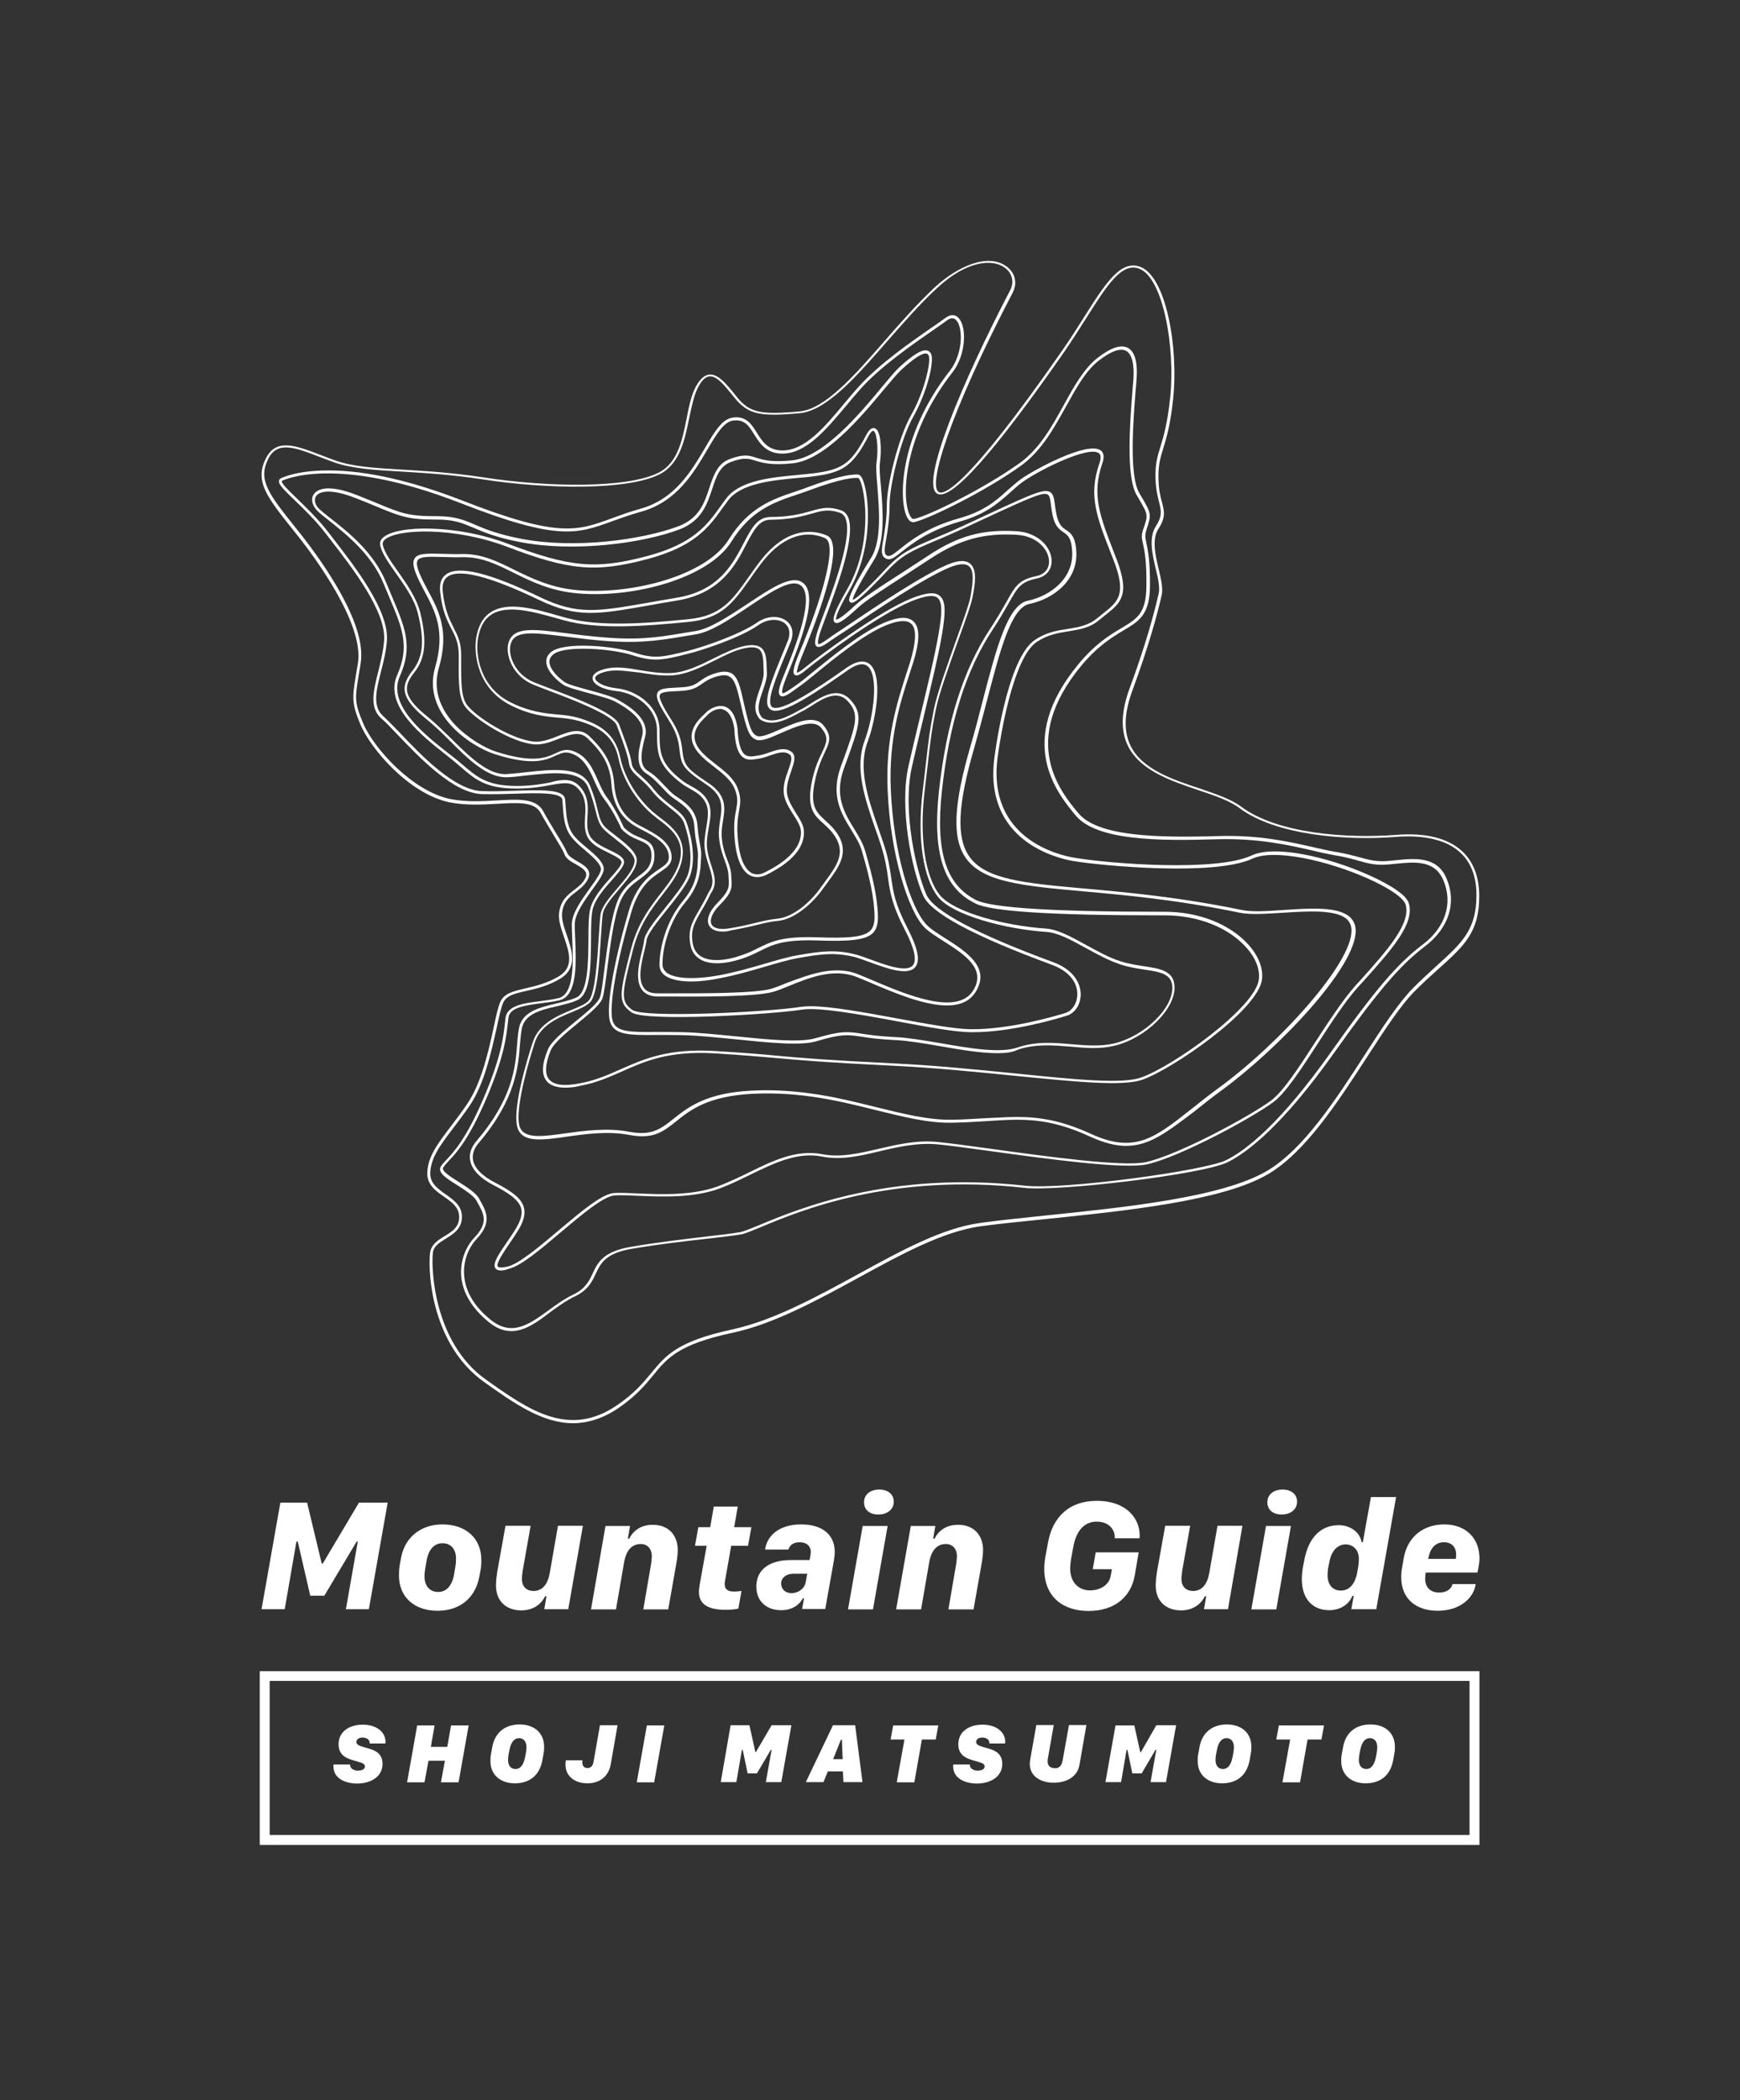 <?xml version="1.0" encoding="utf-8"?>
<!-- Generator: Adobe Illustrator 25.2.0, SVG Export Plug-In . SVG Version: 6.00 Build 0)  -->
<svg version="1.1" id="レイヤー_1" xmlns="http://www.w3.org/2000/svg" xmlns:xlink="http://www.w3.org/1999/xlink" x="0px"
	 y="0px" viewBox="0 0 878.8 1060.2" style="enable-background:new 0 0 878.8 1060.2;" xml:space="preserve">
<rect x="0" y="0" width="878.8" height="1060.2" fill="#333333" stroke="none"/>
<style type="text/css">
	.st0{fill:none;}
	.st1{fill:#FFFFFF;}
</style>
<rect class="st0" width="878.8" height="1063"/>
<g>
	<g>
		<path class="st1" d="M747.2,931.4h-616v-87.7h616V931.4z M136.2,926.4h606v-77.8h-606V926.4z"/>
		<path class="st1" d="M132.1,812.4l9.5-53.8h13.5l7.4,30.8h0.5l18.3-30.8h14.5l-9.5,53.8h-11.6l6-34.1h-0.6l-16.3,27.3h-7.1
			l-6.3-27.3h-0.7l-5.9,34.1H132.1z"/>
		<path class="st1" d="M202.6,786.3c1.9-10.3,10.1-16.7,20.8-16.7c11.9,0,19.7,7,19.7,18c0,2-0.1,3.6-0.4,5.1l-0.7,3.7
			c-2.1,10.4-9.8,16.8-21,16.8c-11.6,0-19.5-6.8-19.5-17.8c0-2,0.1-3.8,0.4-5.4L202.6,786.3z M214.7,792.3c-0.2,1.1-0.3,2.3-0.3,3.6
			c0,4.7,2.6,7.8,6.9,7.8c4.3,0,7.1-3.3,8.1-9.2l0.7-4.3c0.2-1.2,0.2-2.8,0.2-3.5c0-4.6-2.6-7.6-6.8-7.6c-4.1,0-7.1,3-8.1,9.1
			L214.7,792.3z"/>
		<path class="st1" d="M287,812.4h-12.1l1.1-6.5h-0.7c-1.8,3.7-5.7,7.1-12,7.1c-7.6,0-12.8-4.6-12.8-12.6c0-2.8,0.4-5.1,0.7-7.2
			l4.1-22.9H268l-4,22.6c-0.2,1.3-0.4,3-0.4,4.3c0,4,2.6,6,5.8,6c4.6,0,7.3-3.4,8.3-9.3l4.1-23.6h12.6L287,812.4z"/>
		<path class="st1" d="M305.8,770.4h12.4l-1.1,6.4h0.7c1.9-3.8,5.6-7,11.9-7c8.1,0,12.6,5.4,12.6,12.7c0,2.7-0.5,5.7-0.9,7.9
			l-3.9,22.1h-12.6l3.9-22.7c0.2-1.2,0.4-3,0.4-4.1c0-3.9-2.3-6.2-5.6-6.2c-4.6,0-7.4,3.4-8.4,9.3l-4.1,23.7h-12.6L305.8,770.4z"/>
		<path class="st1" d="M360.5,760.6h12.1l-1.8,10.4h8.7l-1.7,9.4h-8.5l-2.9,16.4c-0.3,1.7-0.4,2.3-0.4,2.8c0,2.8,1.6,3.9,4.8,3.9
			c1.5,0,3-0.2,3.7-0.3l-1.6,8.9c-1.1,0.3-3.6,0.6-6.5,0.6c-8.8,0-13.4-2.8-13.4-9.1c0-1,0.2-2.3,0.4-3.7l3.5-19.5h-5.9l1.7-9.4h6
			L360.5,760.6z"/>
		<path class="st1" d="M382,801.1c0-0.2,0-0.4,0-0.7c0.3-8.5,7.3-12.8,17.3-12.8h9.6l0.5-2.9c0-0.3,0.1-0.8,0.1-1.3
			c0-2.6-1.9-4.8-5.6-4.8c-3.2,0-5.1,1.5-5.7,3.7h-11.8c0.9-6.5,6.5-12.7,18.2-12.7c10.4,0,17,4.9,17,14c0,1.1-0.2,2.6-0.4,4
			l-4.4,24.7h-11.7l1-5.4h-0.6c-1.5,2.9-5,6-10.9,6C387.6,813,382,808.7,382,801.1z M399.8,804.3c3.3,0,6.5-2.2,7.1-5.4l0.8-4.4H401
			c-4.2,0-6.5,2.2-6.5,5C394.6,802.4,396.7,804.3,399.8,804.3z"/>
		<path class="st1" d="M435.7,770.4h12.6l-7.4,42.1h-12.6L435.7,770.4z M444.1,752c4.6,0,7.3,2.6,7.3,6.1c0,3.9-3.2,6.5-7.8,6.5
			c-4.5,0-7.2-2.5-7.2-6.1C436.3,754.6,439.5,752,444.1,752z"/>
		<path class="st1" d="M460,770.4h12.4l-1.1,6.4h0.7c1.9-3.8,5.6-7,11.9-7c8.1,0,12.6,5.4,12.6,12.7c0,2.7-0.5,5.7-0.9,7.9
			l-3.9,22.1H479l3.9-22.7c0.2-1.2,0.4-3,0.4-4.1c0-3.9-2.3-6.2-5.6-6.2c-4.6,0-7.4,3.4-8.4,9.3l-4.1,23.7h-12.6L460,770.4z"/>
		<path class="st1" d="M553.9,757.7c15.4,0,21.7,9.3,21.7,17.3c0,0.3,0,1.3-0.1,1.6H563c0-0.3,0-0.7,0-1.1c-0.1-2.7-2.4-7.3-9.1-7.3
			c-6.2,0-10.3,4.5-11.8,12.6l-1.1,6c-0.2,1.4-0.5,3.5-0.5,5c0,7.1,4.3,11.1,10,11.1c5.5,0,9.6-3,10.4-7l0.7-3.7h-9.7l1.5-8.5h21.7
			l-2,11.7c-1.9,10.8-10.2,17.9-23.3,17.9c-12.4,0-22.4-6.6-22.4-21.4c0-1.8,0.3-4.5,0.6-6.1l1.3-7
			C531.6,766,539.9,757.7,553.9,757.7z"/>
		<path class="st1" d="M620.2,812.4h-12.1l1.1-6.5h-0.7c-1.8,3.7-5.7,7.1-12,7.1c-7.6,0-12.8-4.6-12.8-12.6c0-2.8,0.4-5.1,0.7-7.2
			l4.1-22.9h12.6l-4,22.6c-0.2,1.3-0.4,3-0.4,4.3c0,4,2.6,6,5.8,6c4.6,0,7.3-3.4,8.3-9.3l4.1-23.6h12.6L620.2,812.4z"/>
		<path class="st1" d="M639.4,770.4H652l-7.4,42.1h-12.6L639.4,770.4z M647.8,752c4.6,0,7.3,2.6,7.3,6.1c0,3.9-3.2,6.5-7.8,6.5
			c-4.5,0-7.2-2.5-7.2-6.1C640,754.6,643.2,752,647.8,752z"/>
		<path class="st1" d="M687.7,778.6h0.6l4.1-22.8h12.7l-10,56.6h-12.6l1.2-6.7h-0.7c-1.5,3.9-5.7,7.2-11.7,7.2
			c-8.4,0-13.8-5.8-13.8-15.6c0-1.9,0.2-4,0.5-5.8l0.8-4.1c2-10.7,8-17.4,17.2-17.4C682.4,769.9,687,774,687.7,778.6z M679.7,779.7
			c-4.4,0-7.3,3.5-8.3,8.9l-0.7,3.5c-0.1,0.7-0.2,2-0.2,3.2c0,4.8,2.6,7.7,6.7,7.7c4.4,0,7.3-3.5,8.3-9.3l0.6-3.5
			c0.1-0.7,0.2-2.1,0.2-3C686.4,782.4,683.3,779.7,679.7,779.7z"/>
		<path class="st1" d="M707.7,796.2c0-1.9,0.2-3.9,0.6-5.6l0.6-3.7c2-11.7,10.6-17.3,20.6-17.3c11.1,0,18.2,7.4,17.7,18.2
			c0,0.5-0.4,3.6-1,6.1h-26.1c-0.2,0.9-0.3,2.2-0.3,3.2c0,3.7,2.1,6.9,7.1,6.9c3.5,0,6.1-1.6,6.7-4.3h11.7
			c-0.9,7.1-8,13.5-19.2,13.5C715.8,813.2,707.7,807.7,707.7,796.2z M735.4,785.8c0.4-3.9-1.6-7.2-6.1-7.2c-3.7,0-6.5,2.3-7.6,6.8
			l-0.4,1.6h13.9C735.3,786.7,735.4,786.1,735.4,785.8z"/>
		<g>
			<path class="st1" d="M176.8,890.6c0,0.1,0,0.2,0,0.4c0,1.9,2,2.9,4,2.9c1.3,0,3.5-0.4,3.5-2.1c0-1.4-1.5-1.8-3.5-2.4l-3.3-1
				c-3.6-1.1-6.5-3.1-6.5-7.8c0-6.4,5.4-9.9,12.2-9.9c7.3,0,11.5,4,11.5,8.6c0,0.4,0,0.7-0.1,0.9h-7.9c0-0.1,0-0.2,0-0.3
				c0-1.9-1.9-2.7-3.6-2.7c-2,0-3.1,1-3.1,2.2c0,1.2,1.2,1.9,3.3,2.5l3.4,1c3.2,0.9,6.5,2.7,6.5,7.6c0,6.4-5.8,9.9-12.8,9.9
				c-5.5,0-12-2.2-12-8.7c0-0.4,0-0.6,0.1-0.9H176.8z"/>
			<path class="st1" d="M205.6,899.8l5.1-28.7h8.8l-1.9,10.8h8.3l1.9-10.8h8.9l-5.1,28.7h-8.9l2-10.9h-8.3l-2,10.9H205.6z"/>
			<path class="st1" d="M248.6,882.1c1.3-7.3,6.3-11.5,13.9-11.5c7.2,0,12.3,4.2,12.3,11.2c0,1,0,2-0.2,3.1l-0.7,3.9
				c-1.4,7.3-6.2,11.5-13.9,11.5c-7.2,0-12.3-4.2-12.3-11.2c0-1,0-2.1,0.2-3.1L248.6,882.1z M256.8,886.1c-0.1,0.9-0.2,1.8-0.2,2.4
				c0,2.6,1.2,4.6,3.8,4.6c2.2,0,4-1.8,4.8-6l0.5-2.6c0.1-0.9,0.2-1.8,0.2-2.4c0-2.6-1.2-4.6-3.8-4.6c-2.2,0-4,1.8-4.8,6
				L256.8,886.1z"/>
			<path class="st1" d="M308.5,890.5c-1.1,6.5-5.8,9.8-11.8,9.8c-6,0-11.1-3.2-11.1-9.5c0-0.9,0.1-1.7,0.2-2.1l8.4,0
				c-0.1,0.4-0.1,0.8-0.1,1c0,1.6,0.8,2.9,2.6,2.9c2.1,0,2.8-1.6,3.1-3.3L303,871h8.9L308.5,890.5z"/>
			<path class="st1" d="M321.6,899.8l5.1-28.7h8.8l-5.1,28.7H321.6z"/>
			<path class="st1" d="M364,899.8L369,871h9.5l3,13.5h0.3l7.9-13.5h10l-5.1,28.7h-7.8l2.9-16.3h-0.4l-7,11.9h-4.7l-2.5-11.9h-0.4
				l-2.8,16.3H364z"/>
			<path class="st1" d="M420.7,871h11.2l3.7,28.7h-9.6l-0.3-5.4h-7.6l-2.2,5.4h-8.9L420.7,871z M424.7,878.3l-3.9,9.8h4.8l-0.4-9.8
				H424.7z"/>
			<path class="st1" d="M452.9,899.8l3.9-21.6h-7l1.3-7.1h22.8l-1.3,7.1h-7l-3.8,21.6H452.9z"/>
			<path class="st1" d="M489.8,890.6c0,0.1,0,0.2,0,0.4c0,1.9,2,2.9,4,2.9c1.3,0,3.5-0.4,3.5-2.1c0-1.4-1.5-1.8-3.5-2.4l-3.3-1
				c-3.6-1.1-6.5-3.1-6.5-7.8c0-6.4,5.4-9.9,12.2-9.9c7.3,0,11.5,4,11.5,8.6c0,0.4,0,0.7-0.1,0.9h-7.9c0-0.1,0-0.2,0-0.3
				c0-1.9-1.9-2.7-3.6-2.7c-2,0-3.1,1-3.1,2.2c0,1.2,1.2,1.9,3.3,2.5l3.4,1c3.2,0.9,6.5,2.7,6.5,7.6c0,6.4-5.8,9.9-12.8,9.9
				c-5.5,0-12-2.2-12-8.7c0-0.4,0-0.6,0.1-0.9H489.8z"/>
			<path class="st1" d="M529.2,888c-0.1,0.5-0.1,0.9-0.1,1.3c0,2.1,1.4,3.4,3.8,3.4c1.9,0,3.3-1.1,3.8-4l3.2-17.8h8.8l-3.5,20.1
				c-1,5.7-6.1,9-13,9c-6.3,0-12.1-3-12.1-9.6c0-0.6,0.1-1.3,0.2-2l3.1-17.5h8.8L529.2,888z"/>
			<path class="st1" d="M558.3,899.8l5.1-28.7h9.5l3,13.5h0.3L584,871h10l-5.1,28.7h-7.8l2.9-16.3h-0.4l-7,11.9h-4.7l-2.5-11.9h-0.4
				l-2.8,16.3H558.3z"/>
			<path class="st1" d="M605.8,882.1c1.3-7.3,6.3-11.5,13.9-11.5c7.2,0,12.3,4.2,12.3,11.2c0,1,0,2-0.2,3.1l-0.7,3.9
				c-1.4,7.3-6.2,11.5-13.9,11.5c-7.2,0-12.3-4.2-12.3-11.2c0-1,0-2.1,0.2-3.1L605.8,882.1z M614.1,886.1c-0.1,0.9-0.2,1.8-0.2,2.4
				c0,2.6,1.2,4.6,3.8,4.6c2.2,0,4-1.8,4.8-6l0.5-2.6c0.1-0.9,0.2-1.8,0.2-2.4c0-2.6-1.2-4.6-3.8-4.6c-2.2,0-4,1.8-4.8,6
				L614.1,886.1z"/>
			<path class="st1" d="M647.7,899.8l3.9-21.6h-7l1.3-7.1h22.8l-1.3,7.1h-7l-3.8,21.6H647.7z"/>
			<path class="st1" d="M678.3,882.1c1.3-7.3,6.3-11.5,13.9-11.5c7.2,0,12.3,4.2,12.3,11.2c0,1,0,2-0.2,3.1l-0.7,3.9
				c-1.4,7.3-6.2,11.5-13.9,11.5c-7.2,0-12.3-4.2-12.3-11.2c0-1,0-2.1,0.2-3.1L678.3,882.1z M686.5,886.1c-0.1,0.9-0.2,1.8-0.2,2.4
				c0,2.6,1.2,4.6,3.8,4.6c2.2,0,4-1.8,4.8-6l0.5-2.6c0.1-0.9,0.2-1.8,0.2-2.4c0-2.6-1.2-4.6-3.8-4.6c-2.2,0-4,1.8-4.8,6
				L686.5,886.1z"/>
		</g>
	</g>
	<g>
		<path class="st1" d="M382.4,442.8c-1.3,0-2.5-0.3-3.7-0.9c-2.8-1.5-6.3-5.7-7.5-16.8c-0.9-8.4-0.1-12.8,0.6-16.3
			c0.6-3.5,1.1-5.8-0.6-10.2c-1.8-4.7-6.3-8.2-10.7-11.6c-3.9-3-7.9-6.2-9.9-10.1c-4-7.7,2.2-13.6,5.2-16.4c0.3-0.3,0.7-0.6,0.9-0.9
			l0,0c1.7-1.7,5.7-4,9.3-2.9c3.4,1.1,5.6,4.8,6.5,11c0.3,7.2,1.5,11.4,3.6,13.2c1.7,1.4,4,1,6.3,0.6c0.4-0.1,0.8-0.1,1.2-0.2
			c1.5-0.2,3.1-0.8,4.9-1.4c4-1.4,8-2.8,11.3-0.3c2.5,1.9,1.2,5.5-0.2,9.7c-1.1,3.2-2.4,6.9-2.2,10.4c0.2,3.7,2.5,7.3,4.6,10.8
			c2,3.1,3.8,6,4,8.8c0.9,12.5-14.4,20.1-19.4,22.6C385.1,442.5,383.7,442.8,382.4,442.8z M363.8,357.9c-2.6,0-5.1,1.7-6.1,2.7l0,0
			c-0.3,0.3-0.6,0.6-0.9,0.9c-2.9,2.8-8.4,8-4.9,14.7c1.9,3.6,5.6,6.5,9.5,9.6c4.6,3.5,9.3,7.2,11.2,12.3c1.8,4.8,1.3,7.4,0.7,11
			c-0.6,3.4-1.4,7.7-0.5,15.9c1.1,10.5,4.3,14.3,6.7,15.7c1.9,1,4.2,1,6.4-0.1c4.8-2.4,19.4-9.7,18.6-21.2c-0.2-2.4-1.9-5.2-3.8-8.1
			c-2.3-3.6-4.7-7.4-4.9-11.5c-0.2-3.8,1.1-7.6,2.3-10.9c1.5-4.2,2.3-6.8,0.7-8c-2.6-2-6.1-0.8-9.9,0.5c-1.7,0.6-3.4,1.2-5.1,1.5
			c-0.4,0.1-0.8,0.1-1.2,0.2c-2.5,0.4-5.2,1-7.5-0.9c-2.5-2-3.9-6.5-4.2-14.2c-0.8-5.5-2.8-8.9-5.5-9.7
			C364.8,357.9,364.3,357.9,363.8,357.9z"/>
		<path class="st1" d="M365.1,470.3c-4.6,0-6.3-1.8-7-3.1c-1.5-2.9,0.1-7.2,4.3-11.4c6-6.1,5.9-8.1,5.6-12.1c0-0.6-0.1-1.3-0.1-2
			c-0.1-2.4-0.9-4.6-1.8-7.1c-1.2-3.2-2.5-6.8-3-12.2c-0.2-2.9,0.2-5.6,0.6-8.3c1-6.5,1.9-12-6.6-17.8c-12.8-8.6-13-9.8-14.1-19.3
			c-0.8-6.2-3.3-10.4-6.1-14.8c-1.3-2.1-2.6-4.2-3.8-6.6c-1.4-2.9-1.7-4.8-0.9-6.1c1.2-2,4.5-2.1,10-2.4l2-0.1
			c5.4-0.3,7.1-1.6,9.4-3.2c1.8-1.3,3.9-2.8,8.1-4c3.4-1,5.8-0.9,7.7,0.1c3.3,1.9,4.5,7,6.2,14.7l0.2,0.9
			c2.8,12.3,3.9,14.9,6.6,16.1c2,0.8,6.6-1.2,11.4-3.3c8.2-3.6,17.6-7.7,22.1-2.1c4.5,5.5,3,8.6,0.6,13.8c-1.6,3.4-3.7,8-5.1,15.2
			c-2.4,12,1.1,15.1,5.5,19.1c2.1,1.9,4.4,4,6.4,7.2c5.6,9.1,0.3,16.3-4.9,23.4c-0.8,1.1-1.6,2.2-2.4,3.3
			c-5.3,7.6-14.4,15.8-23,16.7c-4.1,0.4-6.9,1.1-10.5,2c-3.2,0.8-7.2,1.7-13.3,2.8C367.6,470.2,366.3,470.3,365.1,470.3z
			 M365.8,340.9c-1.1,0-2.3,0.2-3.8,0.6c-4,1.2-5.9,2.6-7.6,3.8c-2.4,1.7-4.4,3.1-10.2,3.5l-2,0.1c-4.6,0.2-8,0.4-8.8,1.7
			c-0.5,0.8-0.2,2.3,1,4.7c1.1,2.3,2.4,4.5,3.7,6.5c2.7,4.3,5.5,8.8,6.3,15.3c1.1,9.2,1.2,10.1,13.5,18.3c9.3,6.2,8.3,12.8,7.2,19.2
			c-0.4,2.6-0.8,5.2-0.6,7.9c0.4,5.1,1.7,8.7,2.9,11.8c1,2.6,1.8,4.9,1.9,7.5c0,0.7,0.1,1.4,0.1,2c0.3,4.3,0.5,6.7-6,13.2
			c-3.6,3.6-5.2,7.4-4,9.7c1.1,2.1,4.4,2.8,9.5,1.9c6-1,9.8-2,13.2-2.8c3.7-0.9,6.5-1.6,10.7-2c8.1-0.9,16.9-8.7,22-16.1
			c0.8-1.1,1.6-2.2,2.4-3.3c5.1-7,9.9-13.5,4.8-21.7c-1.9-3.1-4-5-6.1-6.9c-4.6-4.1-8.5-7.7-6-20.5c1.4-7.3,3.6-12,5.3-15.5
			c2.4-5.2,3.5-7.5-0.4-12.3c-3.8-4.7-12.6-0.8-20.4,2.6c-5.4,2.4-10,4.4-12.6,3.3l0,0c-3.5-1.5-4.6-4.8-7.5-17.1l-0.2-0.9
			c-1.7-7.3-2.8-12.1-5.5-13.7C367.8,341.1,366.9,340.9,365.8,340.9z"/>
		<path class="st1" d="M362.2,486.3c-3.3,0-6.2-0.6-8.4-1.9c-2.8-1.6-4.5-4.1-5.1-7.5c-1.4-7.4,0.9-11.5,4.5-17.6
			c1.4-2.5,3.1-5.4,4.8-9c3-4.1,1.7-7.9,0.2-12.7c-1-3.1-2.2-6.6-2.4-10.7c-0.1-2.9,0.4-6,0.9-9c0.7-4.3,1.4-8.4,0.1-11.7
			c-1.7-4.3-5.1-6.2-8.5-8.1c-1.4-0.8-2.8-1.6-4-2.5c-12.3-9.3-12.4-15.4-12.5-25.5l0-1.6c-0.1-10.9-10.4-18.5-20.3-19.6
			c-6.9-0.7-12-3.3-12.2-6.3c-0.1-1.4,0.7-3.3,5.6-4.7c5.8-1.7,11.8-0.7,18.1,0.4c4.9,0.8,10.1,1.7,15.7,1.5
			c7.4-0.3,14.7-3.9,21.7-7.4c5.3-2.6,10.3-5.1,15.2-6.2c4.1-0.9,6.9-0.6,8.8,0.8c2.5,2,2.7,5.8,2.8,9.8c0,0.8,0.1,1.6,0.1,2.5
			c0.2,3-1,6.3-2.1,9.5c-1.8,5.2-3.5,10-0.2,13.6c5.6,3.5,13.2-0.8,19.4-4.2l1-0.5c1.1-0.6,2.3-1.4,3.6-2.2c6.3-4,14.1-8.9,20.3-2.4
			c6.9,7.3,4.9,13-2,31.9l-1,2.7c-5.1,14.1,0.1,22.6,5.2,30.9c2.2,3.6,4.3,7.1,5.4,10.8c3.8,13.2,6.4,23.9,6.5,33.6
			c0,3.8-0.8,6.3-2.6,8.1c-3.8,3.7-12.7,4.2-27.7,3.7c-17.4-0.6-22.9,2.1-29.1,5.2c-2.4,1.2-4.8,2.4-8.1,3.6
			C370.7,485.4,366.1,486.3,362.2,486.3z M311.4,338.5c-2.2,0-4.3,0.2-6.3,0.8c-3,0.9-4.6,2-4.5,3.2c0.2,1.8,4.4,4.3,10.9,5
			c10.5,1.1,21.5,9.3,21.6,21l0,1.6c0.1,10,0.2,15.4,11.9,24.3c1.2,0.9,2.5,1.6,3.9,2.4c3.6,2,7.2,4.1,9.1,8.8
			c1.5,3.7,0.7,8-0.1,12.5c-0.5,2.9-1,5.9-0.9,8.7c0.2,3.9,1.3,7.3,2.3,10.3c1.6,5,3,9.3-0.3,13.9c-1.6,3.5-3.3,6.4-4.8,8.9
			c-3.5,6.1-5.6,9.7-4.3,16.6c0.6,2.9,2,5.1,4.4,6.5c4.5,2.6,12,2.2,20.7-0.9c3.2-1.1,5.6-2.3,8-3.5c6.5-3.2,12-6,29.8-5.4
			c14.6,0.5,23.2,0.1,26.7-3.3c1.5-1.5,2.2-3.7,2.2-7.1c-0.1-9.5-2.6-20.2-6.4-33.2c-1-3.6-3.1-6.9-5.3-10.5
			c-5-8.1-10.7-17.4-5.3-32.2l1-2.7c6.8-18.7,8.6-23.8,2.3-30.4c-5.3-5.6-12.3-1.2-18.4,2.7c-1.3,0.8-2.5,1.6-3.7,2.2l-1,0.5
			c-6.5,3.6-14.6,8.1-20.9,4.1l-0.1-0.1c-4.1-4.2-2.1-9.8-0.2-15.2c1.1-3.1,2.2-6.3,2-9c0-0.8-0.1-1.7-0.1-2.5
			c-0.1-3.8-0.2-7.1-2.2-8.7c-1.5-1.1-3.9-1.3-7.5-0.5c-4.8,1-9.7,3.5-14.9,6.1c-7.2,3.6-14.6,7.3-22.3,7.6c-5.8,0.2-11-0.7-16-1.5
			C318.8,339.1,315,338.5,311.4,338.5z"/>
		<path class="st1" d="M349.2,495.5c-6.2,0-10.9-1.1-13.6-3.2c-1.6-1.3-2.5-3-2.5-5.1c-0.1-8.6,3.5-22.4,11.7-32.2
			c7.3-8.7,7.5-15.9,7.6-20.6c0-0.6,0-1.2,0.1-1.8c0.1-2.3-0.2-3.9-0.6-6.1c-0.4-2.1-0.9-4.7-1.2-9.1c-0.4-7.4-5.1-10.6-9.2-13.5
			c-0.5-0.3-1-0.7-1.5-1c-2-1.4-3.8-3.4-5.7-5.4c-2.4-2.5-4.8-5.1-7.6-6.8c-5.9-3.6-4.5-11-2.4-19.1c1.6-5.9-2.8-11.5-13.4-17.3
			c-2.7-1.5-8.5-3-14-4.5c-5.4-1.5-10.5-2.8-12.4-4.1c-2.3-1.5-8.3-6.4-8.6-11.4c-0.1-2,0.7-3.7,2.4-5.1c6.6-5.4,31.7-3.1,41.8,0.2
			c10.2,3.3,14.1,2.5,27.3-0.8c7.7-1.9,26.3-8.3,34.8-14.2c5.1-3.6,11.5-3.9,15.3-0.7c3.1,2.6,3.6,6.9,1.3,11.6l-1.2,3
			c-5.8,14-10.8,26.1-7.7,28.6c4,3.2,22.5-9.1,36-18.6c5.6-4.3,10-5.4,13.1-3.2c7.3,5.4,3.4,28.2-0.8,39.4
			c-5,13.4,0.2,28.6,5.3,43.3c1,3,2.1,6.1,3.1,9.1c2.2,6.9,2.8,11.6,3.5,16.1c1,7.1,1.8,13.2,8.3,25.7c5.2,10.1,6.5,16.5,3.8,19.6
			c-3.9,4.5-14.6,0.5-23.3-2.7c-2.5-0.9-4.7-1.7-6.3-2.2c-10.3-2.8-17.9-1.8-29.1,0.2c-5.3,0.9-11.2,2.7-17.4,4.5
			c-7.2,2.1-14.7,4.3-22.8,5.8C358.1,495,353.3,495.5,349.2,495.5z M294.8,327.5c-6.9,0-12.9,0.8-15.4,2.9c-1.3,1.1-2,2.4-1.9,3.9
			c0.2,3.9,5,8.3,7.9,10.2c1.7,1.1,6.9,2.5,12,3.9c5.6,1.5,11.4,3.1,14.3,4.7c4.1,2.3,16.7,9.1,14.1,18.9c-2.4,9-2.9,14.7,1.7,17.4
			c3,1.8,5.5,4.4,7.9,7c1.9,2,3.6,3.9,5.5,5.2c0.5,0.3,1,0.7,1.5,1c4.2,2.9,9.4,6.6,9.9,14.6c0.3,4.2,0.8,6.8,1.2,8.9
			c0.4,2.2,0.8,3.9,0.6,6.4c0,0.5,0,1.1-0.1,1.7c-0.2,5-0.4,12.5-8,21.5c-8,9.5-11.5,22.8-11.4,31.2c0,1.6,0.7,2.9,1.9,4
			c3.9,3.2,13.9,3.8,26.6,1.5c8-1.5,15.4-3.6,22.6-5.7c6.2-1.8,12.1-3.6,17.5-4.5c11.5-2,19.2-3,29.8-0.1c1.7,0.5,3.9,1.3,6.4,2.2
			c7.8,2.9,18.4,6.8,21.6,3.1c2.2-2.5,0.9-8.6-4-18c-6.6-12.7-7.5-19.2-8.5-26.2c-0.6-4.5-1.3-9.1-3.4-15.9c-0.9-3-2-6.1-3.1-9.1
			c-5.2-15-10.5-30.5-5.3-44.3c4.5-12.1,7.4-33.2,1.3-37.7c-2.4-1.8-6.2-0.7-11.3,3.2c-23.1,16.3-34,21.7-37.8,18.6
			c-3.9-3.1,0.5-13.9,7.3-30.3l1.2-3c2-4.2,1.6-7.8-0.9-9.9c-2.8-2.4-8.3-2.8-13.5,0.8c-9.4,6.6-29.2,12.9-35.3,14.4l0,0
			c-13.3,3.4-17.6,4.2-28.2,0.8C313.6,328.9,303.5,327.5,294.8,327.5z"/>
		<path class="st1" d="M478.3,507.6c-11.6,0-26.7-6.4-38-11.2c-2.8-1.2-5.4-2.3-7.7-3.2c-11.8-4.6-24.1,0.5-34,4.5
			c-3.2,1.3-6,2.5-8.4,3.1c-8.8,2.4-34.9,2.4-52.1,2.3l-5.8,0c-3.6,0-6.2-1.1-7.9-3.2c-3.8-4.8-1.7-13.6-0.1-20
			c0.5-2.1,0.9-3.9,1-5.1c0.3-3.6,5.3-9.8,10.6-16.4c4.5-5.6,9.1-11.3,11-15.6c4.4-10-0.4-24.7-1.5-27.5c-0.9-2.6-3.8-4.9-7.1-7.5
			c-2.9-2.3-6.2-4.9-8.9-8.3c-2.3-3-4.5-4.9-6.5-6.7c-2.7-2.4-4.8-4.4-5.2-7.4c-0.6-4.1-2.9-10.4-5.2-16.5l-1-2.7
			c-2-5.4-23.7-13.5-35.3-17.9c-2.6-1-5-1.9-6.7-2.6c-10.9-4.4-14.7-15.8-12.5-21.8l0,0c2.8-7.6,12.7-6.3,29.2-4.2
			c4.4,0.6,9.3,1.2,14.6,1.7c20.9,2.1,31,0.4,43.7-1.7c2.1-0.4,4.4-0.7,6.7-1.1c7.5-1.2,17-7.6,26.3-13.7
			c10.8-7.2,21-14.1,26.8-11.4c10.5,4.8-0.4,31.7-6.9,47.8l-0.4,1c-2.7,6.8-1.9,7.6-1.8,7.6c0.7,0.5,4.6-2.4,6.5-3.7
			c0.7-0.5,1.5-1.1,2.2-1.6c1.4-1,3.8-3,6.9-5.5c9.2-7.5,24.6-20.1,36.2-24.9c6.8-2.8,11.5-3,14.2-0.6c3,2.6,3.4,8,1.2,16.7
			c-0.8,3.1-1.9,6.5-3.2,10.4c-4.4,13.5-10.4,32.1-9.3,57.6c1.3,32.5,10.2,60.3,18,68.5c2.1,2.2,5.7,4.5,9.5,6.9
			c10.2,6.5,23,14.5,15.5,26.8C489.8,505.7,484.6,507.6,478.3,507.6z M422.7,489.9c3.5,0,7,0.5,10.5,1.9c2.3,0.9,4.9,2,7.7,3.2
			c17,7.2,42.7,18.1,50.7,4.9c6.7-11-4.9-18.3-15.1-24.8c-3.9-2.5-7.6-4.8-9.8-7.1c-8-8.4-17.1-36.6-18.4-69.5
			c-1.1-25.8,5-44.5,9.4-58.2c1.3-3.9,2.4-7.3,3.1-10.3c2-8,1.8-13.1-0.7-15.2c-2.2-1.9-6.5-1.6-12.7,0.9
			c-11.4,4.7-26.7,17.2-35.8,24.7c-3.1,2.5-5.5,4.5-7,5.5c-0.7,0.5-1.4,1-2.2,1.6c-4.2,3.1-6.8,4.9-8.3,3.7c-1.3-1-0.9-3.7,1.4-9.3
			l0.4-1c5.5-13.5,16.9-41.7,7.6-45.9c-5-2.3-14.9,4.3-25.4,11.3c-9.4,6.3-19.1,12.8-26.9,14c-2.4,0.4-4.6,0.7-6.7,1.1
			c-12.8,2.1-23,3.8-44.1,1.7c-5.3-0.5-10.3-1.2-14.7-1.7c-15.8-2-25.3-3.3-27.6,3.2l0,0c-2,5.4,1.6,15.8,11.7,19.9
			c1.7,0.7,4.1,1.6,6.7,2.6c17.2,6.4,34.1,13.2,36.2,18.7l1,2.7c2.3,6.2,4.7,12.5,5.3,16.8c0.3,2.6,2.1,4.1,4.8,6.5
			c1.9,1.7,4.2,3.8,6.6,6.9c2.6,3.3,5.8,5.8,8.6,8c3.5,2.7,6.5,5.1,7.6,8.1c1.1,2.9,6.1,18.1,1.4,28.6c-2,4.4-6.7,10.3-11.2,15.9
			c-4.9,6.1-10,12.5-10.3,15.6c-0.1,1.3-0.6,3.2-1.1,5.3c-1.5,6.1-3.5,14.5-0.1,18.7c1.4,1.8,3.6,2.6,6.7,2.6l5.8,0
			c16.1,0,43.1,0.1,51.7-2.3c2.3-0.7,5.1-1.8,8.2-3.1C405,493.5,413.7,489.9,422.7,489.9z"/>
		<path class="st1" d="M491.5,521.1c-0.5,0-1,0-1.5,0c-8-0.1-22-2.7-36.9-5.5c-19.4-3.6-39.6-7.2-48-5.9
			c-14.7,2.4-79.2,6.3-86.1,1.4c-7.1-4.9-6.2-9.4-0.3-32c3.4-13.2,9.7-21.2,15.2-28.3c4-5.1,7.4-9.6,9.1-15
			c3.5-11.7-4.1-17.4-10.8-22.4l-1.5-1.2c-7.3-5.6-15.8-16.8-18.3-29.2c-2.4-11.5-9.7-15.9-19.9-19c-3.5-1-7-1.4-10.7-1.7
			c-6.6-0.6-14-1.3-23.8-6.2c-16.8-8.4-18.8-25.9-17.5-34l0,0c1-6.2,3.5-10.6,7.5-13.1c8.6-5.5,22.2-1.6,34.3,1.9
			c1.2,0.3,2.4,0.7,3.6,1c16.6,4.6,39.7,2.9,61.8,0.7c16.5-1.6,22.1-9.5,30.5-21.4c1.6-2.3,3.3-4.7,5.2-7.2
			c14.6-19.5,28.8-16,34.3-13.6c10.4,4.6-8.3,50.2-12.1,59.4c-3.4,8.2-3.2,9.6-3,9.8c0,0,0,0,0,0c0.2,0,1.1-0.2,4.4-2.9
			c6.5-5.4,36.4-27.7,53.1-34.5c7.5-3,12-3.5,14.5-1.4c3.3,2.7,2.9,9,1.1,19.8c-1.9,11.1-5.6,26.2-9.1,40.9
			c-2.1,8.8-4.3,17.9-6.1,25.9c-4.9,22.2,2.5,53.4,7.4,64.3c3.7,8.3,25.3,19.8,64.1,34.1c8.8,3.2,13.9,9.4,13.8,16.5
			c-0.1,5-3,9.3-7.1,10.5C534.1,514.2,511.3,521.1,491.5,521.1z M409.4,508c10.1,0,27.2,3.1,43.9,6.2c14.8,2.7,28.8,5.3,36.7,5.4
			c19.8,0.3,43.6-6.8,48.1-8.2c3.5-1.1,5.9-4.9,6-9.2c0.2-6.5-4.6-12.1-12.8-15.1c-39.8-14.7-61.1-26.1-65-34.9
			c-6-13.5-12.1-44.5-7.5-65.3c1.8-8,4-17.1,6.1-25.9c3.5-14.6,7.2-29.7,9.1-40.8c1.7-9.7,2.2-16.2-0.5-18.4
			c-2-1.6-6.2-1.1-13.1,1.7c-16.5,6.7-46.3,28.9-52.8,34.3c-3.1,2.6-5,3.8-6.2,2.9c-1.1-0.8-1.1-3,2.5-11.6
			c10.8-25.6,19.4-54.5,12.8-57.4c-10.8-4.8-22.7,0-32.5,13.1c-1.9,2.5-3.6,4.9-5.2,7.2c-8.7,12.3-14.4,20.4-31.6,22
			c-22.3,2.2-45.5,3.9-62.4-0.8c-1.2-0.3-2.4-0.7-3.6-1c-11.8-3.3-25.1-7.1-33.1-2c-3.7,2.3-5.9,6.3-6.9,12.1l0,0
			c-1.3,7.7,0.6,24.5,16.7,32.4c9.6,4.7,16.9,5.4,23.3,6c3.8,0.3,7.3,0.7,11,1.8c9.3,2.8,18.3,7.1,20.9,20.1
			c2.5,12,11,23.1,17.8,28.4l1.5,1.2c6.7,5,15.1,11.3,11.3,24c-1.7,5.7-5.2,10.2-9.3,15.5c-5.4,7-11.6,14.9-14.9,27.8
			c-5.9,22.6-6.3,26.1-0.3,30.4c6.1,4.2,69.1,1,85.1-1.6C406.1,508.1,407.7,508,409.4,508z"/>
		<path class="st1" d="M503.8,531.7c-8.6,0-19.1-1.8-29.3-3.6c-8.2-1.4-15.9-2.7-22-3c-8.3-0.4-13.5-1.1-17.2-1.7
			c-7.3-1.1-10.3-1.5-22.7,2.2c-8.1,2.5-24.1,0.8-41-0.9c-9.2-0.9-18.7-1.9-26.5-2.1c-5-0.1-9.4-0.1-13.4-0.1
			c-13.5,0.1-21,0.1-23.4-6.1c-2.9-7.6,2.8-34.7,9.3-56.6c4-13.4,10.8-18,15.3-21c3-2,4.9-3.3,4.9-6c0.1-6.9-7.8-10.9-14.8-14.5
			l-0.9-0.5c-8.1-4.2-12.6-11.6-13.3-21.9c-0.7-10.3-5.1-16.5-12-23.1c-4-3.9-8.8-2-14.4,0.1c-3.4,1.3-6.8,2.7-10.5,2.9
			c-10.2,0.7-29.8-10.9-36.3-18.2l0,0c-4-4.5-4-12.3-3.9-24l0-2.7c0-6.2-1.7-9.6-3.7-13.4c-2.2-4.3-4.7-9.1-5.7-18.8
			c-0.4-4.1,0.6-7.1,3.1-8.8c6.4-4.5,21.9-0.7,47.6,11.7c18.6,8.9,28.8,7.1,53.6,2.8c4.5-0.8,9.4-1.7,15-2.6
			c21.5-3.5,28.4-16.9,34-27.6c3.8-7.3,6.8-13.1,13.4-13.2c10.1,0,16-1.7,20.6-3c5.2-1.5,8.9-2.5,15.1-0.4c1.5,0.5,2.7,1.6,3.5,3.2
			c4.4,9.4-5.5,35.7-11.4,51.4c-0.6,1.7-1.2,3.2-1.7,4.6c-2.7,7.3-1.9,8.2-1.8,8.3c0.6,0.5,3.8-1.8,5.5-3c1.1-0.8,2.2-1.6,3.3-2.3
			c1.3-0.8,3.8-2.5,6.9-4.6c12.9-8.7,36.8-24.8,49.7-30.2c5.3-2.2,8.9-2.3,11.2-0.5c3.8,3,2.5,10.5,1.5,15.9l-0.2,1
			c-0.6,3.5-3.7,12.1-7.3,22c-4.5,12.6-9.7,26.9-11.3,35c-2.1,10.5-2.6,14.9-3.8,25.5c-0.5,4-1,8.9-1.8,15.4
			c-2.8,22.9,0.2,43.5,7.7,52.6c7.2,8.8,32.9,15.5,53.6,16.9c6,0.4,12.8,4.2,20.1,8.2c5.7,3.1,11.5,6.4,17.5,8.3
			c4,1.3,8.1,1.9,11.8,2.5c8.1,1.2,15.2,2.3,15.5,10.2c0.5,11.5-14.7,26.3-30.6,30c-7.2,1.7-14.3,1.1-21.8,0.4
			c-8.7-0.7-17.6-1.5-26.7,1.5C511.5,531.3,507.8,531.7,503.8,531.7z M427.7,521.1c2.5,0,4.8,0.3,7.7,0.8c4,0.6,8.9,1.3,17.1,1.7
			c6.2,0.3,13.9,1.6,22.2,3c14.9,2.6,30.3,5.3,39.3,2.2c9.4-3.2,18.5-2.4,27.3-1.6c7.4,0.6,14.4,1.2,21.3-0.4
			c15.3-3.6,29.9-17.7,29.5-28.5c-0.3-6.7-6.1-7.6-14.2-8.8c-3.7-0.6-7.9-1.2-12-2.6c-6.1-2-12-5.3-17.7-8.4
			c-7.1-3.9-13.8-7.6-19.5-8c-21-1.4-47.2-8.4-54.7-17.4c-7.8-9.5-10.9-30-8-53.7c0.8-6.5,1.3-11.4,1.8-15.4
			c1.2-10.6,1.7-15,3.8-25.6c1.6-8.2,6.8-22.5,11.3-35.2c3.6-9.9,6.6-18.4,7.2-21.8l0.2-1.1c0.8-4.8,2.1-12.1-1-14.5
			c-1.8-1.5-5.1-1.2-9.8,0.7c-12.8,5.3-36.7,21.4-49.5,30c-3.2,2.1-5.7,3.8-7,4.6c-1.1,0.7-2.2,1.5-3.3,2.2c-3.2,2.3-5.8,4.1-7.3,3
			c-0.9-0.7-1.4-2.4,1.3-10c0.5-1.4,1.1-2.9,1.7-4.6c5.5-14.5,15.6-41.4,11.5-50.3c-0.6-1.3-1.5-2.1-2.6-2.5
			c-5.8-2-9.2-1.1-14.3,0.4c-4.8,1.3-10.7,3-21,3.1c-5.6,0-8.5,5.5-12.1,12.4c-5.4,10.5-12.9,24.8-35.1,28.4
			c-5.6,0.9-10.5,1.8-15,2.6c-25.1,4.4-35.4,6.2-54.5-2.9c-24.8-11.9-40.3-15.9-46.2-11.8c-2,1.4-2.9,3.9-2.5,7.5
			c1,9.4,3.4,14.1,5.5,18.3c2.1,4.1,3.9,7.6,3.8,14.1l0,2.7c0,11.4-0.1,18.9,3.6,23l0,0c6.3,7.1,25.3,18.3,35.2,17.7
			c3.5-0.2,6.8-1.5,10.1-2.8c5.8-2.3,11.3-4.4,16,0.2c6.9,6.7,11.7,13.4,12.4,24.1c0.7,9.8,4.9,16.8,12.5,20.7l0.9,0.5
			c7.3,3.8,15.7,8,15.6,15.8c0,3.4-2.5,5.1-5.6,7.2c-4.6,3.1-10.9,7.4-14.7,20.2c-6.7,22.4-12,48.7-9.3,55.6c2,5.2,9.1,5.2,22,5.1
			c3.9,0,8.4,0,13.4,0.1c7.9,0.2,17.4,1.2,26.6,2.1c16,1.6,32.6,3.3,40.4,0.9C419.7,521.9,424,521.1,427.7,521.1z"/>
		<path class="st1" d="M285.6,549.1c-4.5,0-7.7-1.1-9.5-3.3c-2.6-3.2-2.5-8.3,0.5-15.7c1.7-4.3,8.1-9.5,14.4-14.7
			c5.4-4.4,11-9,12-11.9c0.8-2.3,1.5-8,2.3-14.6c1.5-11.6,3.4-26.2,6.7-34.3c2.6-6.4,6.7-9.3,10.2-12c3.7-2.7,6.6-4.8,6.8-9.9
			c0.3-5.8-2.3-6.8-6.2-8.5c-2.7-1.1-6-2.5-9-5.8l-0.1-0.2c0-0.1-3.6-8.4-8.7-15c-1.8-2.4-3.2-5.4-4.6-8.5
			c-2.6-5.9-5.3-11.9-11.5-14.2c-3.4-1.3-5.3-0.3-8.1,0.9c-5,2.3-11.7,5.5-31-0.7c-12.2-3.9-36.8-20.4-30-43.9
			c5.3-18.3-0.1-28.3-5.2-37.9c-1.4-2.7-2.9-5.4-4.1-8.3c-1.9-4.5-2.2-7.1-1-8.8c1.7-2.5,6.3-2.4,13.9-2.2c3,0.1,6.4,0.2,10.3,0.1
			c0.2,0,0.4,0,0.5,0c9.5,0,17.3,3.9,25.6,8c8.8,4.3,18.7,9.2,32.4,10.3c27.6,2.2,64.7-7.5,75.9-25.7c10.1-16.2,22.1-20.3,33.8-24.2
			c2.1-0.7,4.2-1.4,6.2-2.2c12.1-4.5,21.1-6.7,25.4-6.3c0.7,0.1,1.3,0.7,1.9,1.8c3.4,6.7,6.5,34.2-6.6,56.9
			c-7.2,12.4-6.6,14.2-6.5,14.5c0.1,0,1.7,0.3,9.7-7.3c3.8-3.6,13.2-9.7,23.2-16.1c4.5-2.9,9.1-5.9,13.5-8.8
			c15-10,27.6-13.5,44.8-12.4c10.8,0.7,17.1,7.8,17.6,14.2c0.4,4.8-2.4,8.5-7.3,9.6c-8.3,1.8-9.7,4.3-14.3,12.4
			c-2,3.5-4.4,7.8-8.1,13.4c-13.6,20.6-22,47.3-25.7,81.7c-3.3,30.5,2.1,47.4,17.5,55c7.8,3.8,38.9,5.8,92.5,5.8c0.8,0,1.6,0,2.4,0
			c0,0,0,0,0.1,0c17.2,0,33,6.2,42.4,16.7c5,5.6,7.4,11.7,6.8,17.3c-1.7,15.6-45.4,45.6-60.5,50.8c-10,3.5-34,1-64.5-2
			c-19.1-1.9-40.7-4.1-62.1-5.1c-32.8-1.6-45.5-2.7-57.7-3.8c-8.3-0.7-16.8-1.5-31.5-2.4c-23.3-1.4-35.3,3.9-46.9,9.1
			c-6.6,2.9-12.8,5.7-20.9,7.2C290.4,548.9,287.9,549.1,285.6,549.1z M315,417.6c2.8,3,5.8,4.2,8.4,5.3c4,1.7,7.4,3.1,7.1,9.9
			c-0.3,5.8-3.6,8.2-7.4,11c-3.4,2.5-7.3,5.3-9.8,11.3c-3.3,7.9-5.1,22.3-6.6,33.9c-0.9,7-1.6,12.5-2.4,14.9
			c-1.1,3.3-6.6,7.8-12.4,12.6c-6.1,5-12.4,10.2-13.9,14.1c-2.7,6.8-2.9,11.6-0.7,14.3c2.4,2.9,7.6,3.6,15.7,2
			c7.9-1.5,14-4.2,20.5-7.1c11.8-5.2,24-10.6,47.6-9.2c14.7,0.9,23.3,1.6,31.5,2.4c12.2,1.1,24.8,2.2,57.7,3.8
			c21.5,1,43.1,3.2,62.2,5.1c30.3,3.1,54.2,5.5,63.8,2.1c16.3-5.7,58-35.5,59.5-49.6c0.6-5.2-1.7-10.9-6.4-16.1
			c-9.1-10.2-24.5-16.2-41.3-16.2c-0.8,0-1.7,0-2.5,0c-54.4,0-84.9-1.9-93-6c-16.1-7.9-21.7-25.3-18.4-56.5
			c3.8-34.7,12.3-61.6,26-82.3c3.7-5.6,6.1-9.9,8.1-13.4c4.7-8.4,6.3-11.2,15.3-13.1c4.2-0.9,6.5-3.9,6.2-8
			c-0.5-5.8-6.3-12.2-16.2-12.8c-16.8-1-29.1,2.4-43.9,12.2c-4.4,2.9-9,5.9-13.5,8.8c-9.9,6.4-19.3,12.4-23,15.9
			c-8.4,7.9-10.5,8.2-11.6,7.3c-1.2-0.9-1.3-3.6,6.1-16.4c12.8-22,9.6-47.6,7-54.4c-0.7-1.9-1.2-2.1-1.2-2.1
			c-1.9-0.2-8.1,0-24.7,6.2c-2.1,0.8-4.2,1.5-6.3,2.2c-11.4,3.8-23.2,7.8-33,23.6c-11.5,18.6-49.3,28.7-77.3,26.3
			c-14-1.1-24-6.1-32.9-10.5c-8.5-4.2-15.8-7.8-24.9-7.8c-0.2,0-0.3,0-0.5,0c-3.9,0.1-7.3,0-10.3-0.1c-6.8-0.2-11.4-0.3-12.6,1.6
			c-0.8,1.2-0.5,3.6,1.2,7.4c1.2,2.8,2.6,5.4,4.1,8.2c5.3,9.9,10.8,20.2,5.3,39c-3.6,12.5,2.5,22.4,8.2,28.5
			c6.5,6.8,15.3,11.9,20.8,13.6c18.8,6,25.2,3,30,0.8c2.8-1.3,5.3-2.5,9.2-1c6.8,2.5,9.6,8.8,12.3,15c1.4,3.1,2.7,6,4.4,8.2
			C311.1,408.7,314.5,416.5,315,417.6z"/>
		<path class="st1" d="M568.8,578.5c-5.4,0-11.3-1.5-18.5-4.8c-21.1-9.7-34.1-8.9-52-7.7c-5.4,0.3-10.9,0.7-17.3,0.8
			c-12.1,0.3-24.9-3-38.4-6.3c-17.9-4.5-38.2-9.5-62.4-8.3c-22.6,1.1-31.6,8.2-38.7,13.9c-6.4,5.1-11.5,9.2-23.5,6.9
			c-11.1-2.1-22.3-0.5-32.1,0.9c-12,1.7-21.5,3-24.3-3.9l0,0c-3.5-8.7,4.8-35.8,7.5-43.9c3.1-9.4,12.3-13.2,19.7-16.3
			c3.8-1.6,7.1-2.9,8.6-4.7c3.2-3.7,4.3-20.7,5-31.9c0.3-4.9,0.6-9.1,0.9-11.5c0.6-4.1,4.8-8.9,8.8-13.6c4.2-4.9,8.5-10,8.4-13.7
			c-0.1-3.3-5.5-7.5-10.2-11.2c-1.7-1.3-3.2-2.5-4.5-3.7c-3.2-2.8-3.9-5.9-5-10.2c-0.8-3.1-1.7-6.9-3.8-11.9
			c-3.8-9-18.4-7.3-31.2-5.9c-3.4,0.4-6.6,0.8-9.5,0.9c-0.3,0-0.5,0-0.8,0c-9.8,0-19.3-9.4-28.4-18.5c-3.8-3.8-7.8-7.7-11.7-10.8
			c-13.6-11-13-16.9-7-24.6c5.3-6.7,6.1-15.1,2.6-29c-1.7-6.9-6.6-13.8-10.9-19.9c-3.9-5.5-7.3-10.3-8.1-14.4c-0.2-1-0.1-2.5,1.7-4
			c3.6-3,12.7-4.7,24.4-4.3c12.9,0.4,26.6,3.1,38.6,7.7c31.2,11.8,44.3,13,69.9,6.2c23.9-6.3,30.6-15.8,37.8-25.9c0.7-1,1.4-2,2.2-3
			c6.8-9.4,23.1-10.9,36.2-12.1c3.1-0.3,6-0.6,8.6-0.9c13.7-1.9,18.5-4.5,26.3-19.7c1.5-2.5,2.8-3.5,4.1-3
			c3.3,1.1,3.5,11.2,2.6,17.6c-0.3,2.3,0,6.5,0.5,11.5c1,11.8,2.3,28-3.3,37.1c-9.7,15.6-10.9,19.5-10.9,20.4
			c1.1-0.2,4.8-2.9,17.4-16.3c7.1-7.5,12.2-9.7,23.4-14.5c2-0.9,4.3-1.8,6.8-2.9c5.6-2.4,12.2-5.5,18.6-8.5
			c12.3-5.7,24-11.2,28.6-12.3c2.3-0.6,3.9-0.5,5,0.2c1.6,1.1,1.9,3.3,2.3,6.4c0.2,1.4,0.4,3.1,0.8,4.9c1.1,5.2,3,6.6,4.9,7.8
			c2.2,1.5,4.6,3.1,5.1,10.7c0.9,14.7-11.6,24.1-23.7,26.6c-9.3,1.9-14.9,23.8-21.5,49.1c-2,7.7-4.1,15.6-6.3,23.4
			c-8.4,28.8-9.2,45.2-2.7,54.8c8.1,11.9,28.2,13.7,58.5,16.4c21.2,1.9,47.7,4.3,79.2,10.8c5.2,1.1,13,0.6,21.4,0
			c13.5-0.9,27.5-1.8,33.4,3.7c1.8,1.7,2.8,4,2.8,6.8c0.1,18.9-39.9,60.2-67.5,80.4c-5.3,3.9-10,7.6-14.1,10.9
			C589.6,571.4,580.6,578.5,568.8,578.5z M513.6,563.9c11.3,0,22.4,1.7,37.3,8.5c22.2,10.2,32.3,2.1,50.7-12.4
			c4.1-3.3,8.8-7,14.1-10.9c30.4-22.2,67-62.5,66.9-79.3c0-2.4-0.8-4.2-2.3-5.7c-5.4-5-19.7-4.1-32.3-3.3c-8.4,0.5-16.4,1.1-21.8,0
			c-31.4-6.5-57.8-8.9-79-10.8c-30.8-2.8-51.1-4.6-59.6-17.1c-6.8-10-6-26.7,2.5-56c2.3-7.8,4.3-15.7,6.3-23.4
			c6.7-25.8,12.5-48.1,22.6-50.2c11.5-2.4,23.4-11.3,22.5-25.1c-0.4-6.8-2.3-8.1-4.4-9.5c-2-1.4-4.3-2.9-5.5-8.7
			c-0.4-1.9-0.6-3.5-0.8-5c-0.3-2.7-0.6-4.6-1.6-5.3c-0.7-0.5-2-0.5-3.8,0c-4.5,1.1-16.6,6.8-28.3,12.2c-6.4,3-13,6.1-18.6,8.5
			c-2.5,1.1-4.7,2.1-6.8,2.9c-11,4.7-16,6.9-22.9,14.2c-15.9,16.9-18.2,17.5-19.4,16.5c-0.9-0.7-2.3-1.7,10.6-22.5
			c5.4-8.6,4-24.6,3.1-36.2c-0.4-5.2-0.8-9.3-0.4-11.8c1.1-8,0-15.5-1.6-16c-0.4-0.1-1.2,0.4-2.3,2.3c-8.1,15.7-13.3,18.7-27.4,20.6
			c-2.6,0.4-5.5,0.6-8.6,0.9c-12.8,1.2-28.8,2.7-35.2,11.5c-0.7,1-1.4,2-2.2,3c-7.3,10.3-14.2,20-38.6,26.5
			c-26,6.9-39.3,5.7-70.8-6.3c-26.3-10-55-9.1-61.5-3.7c-1,0.8-1.3,1.7-1.2,2.6c0.7,3.8,4.2,8.7,7.8,13.8
			c4.4,6.2,9.3,13.3,11.1,20.4c3.5,14.2,2.7,23.3-2.9,30.3c-5.7,7.2-6.1,12.2,6.7,22.5c3.9,3.2,7.9,7.1,11.8,10.9
			c9.2,9.1,18.8,18.6,28.1,18c2.8-0.2,6-0.5,9.4-0.9c13.4-1.5,28.5-3.3,32.7,6.8c2.1,5.1,3.1,9,3.8,12.1c1,4.2,1.7,6.9,4.5,9.4
			c1.3,1.1,2.8,2.3,4.5,3.6c5.3,4.1,10.7,8.4,10.8,12.3c0.1,4.3-4.2,9.3-8.8,14.7c-3.9,4.5-7.9,9.2-8.4,12.8
			c-0.3,2.3-0.6,6.5-0.9,11.4c-0.8,12.8-1.8,28.7-5.3,32.8c-1.8,2-5.2,3.4-9.2,5.1c-7.1,2.9-16,6.6-18.9,15.4
			c-5.3,16.5-10.1,36.4-7.5,42.9c2.4,5.8,11.3,4.6,22.7,3c9.5-1.3,21.3-3,32.6-0.8c11.3,2.1,15.9-1.5,22.3-6.6
			c7.3-5.8,16.5-13.1,39.6-14.2c24.4-1.2,44.9,3.9,62.9,8.4c13.4,3.3,26.2,6.5,38.1,6.3c6.4-0.1,11.9-0.5,17.3-0.8
			C503.6,564.3,508.6,563.9,513.6,563.9z"/>
		<path class="st1" d="M253,641.4c-1.4,0-2.3-0.4-2.8-1.1c-1.6-2.3,1.5-6.9,6.3-13.9c1.1-1.6,2.3-3.3,3.4-5.1
			c3-4.7,4.1-8.3,3.3-11.3c-1.2-4.3-6.3-7.7-13.6-11.5c-7.2-3.7-11.2-7.9-12.1-12.5c-0.7-3.3,0.4-6.7,3.1-9.9l0,0
			c18.5-21.6,19.7-37.5,20.6-49c0.2-3.2,0.5-6,1-8.4c1.8-8.1,10.4-10.1,18.8-12.1c3.7-0.9,7.2-1.7,10.1-3c5.9-2.7,6-17.6,6.1-29.6
			c0-6.6,0.1-12.3,1-15.5c1.6-5.7,6.4-11.1,10.2-15.4c2.6-2.9,4.8-5.4,5.4-7.2c0.7-1.8-2-3.2-6.3-5.3c-3.9-1.9-8.3-4-10.4-7.4
			c-2-3.3-1.8-7-1.6-10.9c0.3-4.5,0.5-9.1-2.7-13.2c-3.7-4.7-7.6-4-14.6-2.8c-4.2,0.8-9.4,1.7-16.3,1.8c-0.3,0-0.7,0-1,0
			c-15.6,0-20.9-4.6-28.2-10.9c-1.1-0.9-2.2-1.9-3.4-2.9c-1.1-0.9-2.5-2-4-3.2c-11.8-9.3-31.6-24.8-24.7-40.3
			c6.4-14.5,2.6-23.6-3.7-38.6c-1-2.3-2-4.8-3.1-7.4c-6.1-15-19-25.1-27.5-31.9c-2.8-2.2-5-3.9-6.3-5.3c-2.4-2.6-3.1-5.8-1.5-8.1
			c1.3-1.9,6-5.8,21.9,0.5c3.9,1.5,7.1,2.9,9.9,4c12.2,5.1,16.1,6.6,29.6,6.6c0.3,0,0.5,0,0.8,0c9.2,0,13.6,1.9,19.2,4.3
			c5.1,2.2,11.4,4.8,23.3,7.1c26.9,5.2,61,0.6,79.4-6.3c10.6-4,13.2-11.9,15.7-19.5c2.1-6.2,4-12.2,10.4-14.5
			c7-2.6,9.7-1.8,13.3-0.6c3.5,1.1,7.8,2.4,18.2,1.3c15.8-1.7,34.3-23.8,45.3-37.1c3.7-4.4,6.5-7.8,8.5-9.7c7-6.4,11.4-9.2,14.1-8.7
			c0.9,0.2,1.7,0.8,2.1,1.7c1.9,3.7-2.1,19.7-8.9,31.7c-6.6,11.7-12,35.1-12,44.1c0,7.6-1,13.4-1.7,17.6c-1,5.6-1.3,7.8,0.6,8.6
			c1.3,0.5,3.2-0.9,6.3-3.4c5.1-4.1,13.7-11,29.8-15.5c12.8-3.6,18.9-9,24.7-14.3c2.3-2,4.4-3.9,6.9-5.7c6.2-4.4,33.4-19.2,40-14.3
			c1.7,1.2,1.9,3.5,0.8,6.6c-5.4,15.8-1.3,26.3,6.1,45.4l0.9,2.3c7.3,18.7,2.3,22.7-5.3,28.7c-1,0.8-2,1.6-3.1,2.5
			c-4.8,4.1-10.1,4.9-15.6,5.8c-5.2,0.8-10.5,1.7-16,5.3c-12.3,8.1-18.7,49.7-19.8,58c-5.7,41.5,31.2,49.8,38.6,51
			c18.3,3.1,71.8,7.2,89.6-1.1c11.7-5.5,38.5,0.7,58.8,9.7c5.6,2.5,18.9,8.8,20.6,14.3c3.2,10.3-8.7,23.6-22.6,39.1l-3.2,3.5
			c-6.5,7.3-13.5,18-20.2,28.4c-8.3,12.8-16.1,24.8-22.4,29.5c-10.8,8-47.1,27.7-63.8,31.4c-11.6,2.6-50.3-2.7-78.6-6.6
			c-11.4-1.6-21.3-2.9-27.3-3.5c-10.1-0.9-19.8,1.3-29.1,3.5c-10.1,2.4-19.6,4.6-29,2.7c-12.5-2.5-24.1,3.2-36.3,9.1
			c-4.9,2.4-10,4.9-15.3,6.9c-13.3,5-29.5,4.3-41.4,3.8c-4.7-0.2-8.7-0.4-11.8-0.2c-5.6,0.3-16.7,9.7-27.4,18.7
			c-10.3,8.7-20,16.9-26,18.3C255.3,641.2,254,641.4,253,641.4z M285.2,393.8c3.3,0,5.9,1,8.5,4.3c3.6,4.6,3.3,9.7,3,14.2
			c-0.2,3.7-0.4,7.1,1.4,10c1.9,3.1,6.1,5.1,9.8,6.9c4.4,2.1,8.2,4,7.1,7.1c-0.8,2.1-3.1,4.7-5.7,7.7c-3.7,4.2-8.4,9.4-9.9,14.8
			c-0.8,3.1-0.9,8.9-0.9,15.1c-0.1,13.1-0.1,27.9-6.9,31c-3,1.4-6.7,2.2-10.3,3.1c-7.9,1.8-16,3.7-17.7,11c-0.5,2.4-0.7,5.1-1,8.2
			c-0.8,11.1-2.1,27.9-20.9,49.9l0,0c-2.4,2.8-3.3,5.8-2.8,8.6c0.8,4.1,4.7,8.1,11.4,11.5c7.9,4.1,13,7.6,14.3,12.4
			c0.9,3.5-0.2,7.4-3.5,12.5c-1.1,1.8-2.3,3.5-3.4,5.1c-3.6,5.3-7.3,10.8-6.3,12.2c0.2,0.3,1.2,0.9,5.1,0c5.6-1.4,15.7-9.8,25.4-18
			c11.4-9.6,22.1-18.7,28.2-19.1c3.2-0.2,7.2,0,11.9,0.2c11.8,0.5,27.9,1.2,40.9-3.7c5.2-2,10.3-4.4,15.2-6.8
			c12.4-6.1,24.2-11.8,37.2-9.3c9.1,1.8,18.5-0.4,28.4-2.7c9.5-2.2,19.3-4.5,29.6-3.5c6,0.6,15.9,1.9,27.4,3.5
			c28.1,3.9,66.7,9.2,78.1,6.7c16.5-3.7,52.5-23.2,63.2-31.1c6.1-4.6,13.9-16.5,22.1-29.2c6.8-10.4,13.8-21.2,20.3-28.6l3.2-3.5
			c13-14.5,25.2-28.2,22.3-37.7c-1.1-3.4-8.6-8.5-19.8-13.4c-19.5-8.6-46.4-14.9-57.6-9.7c-19.3,9-76.7,3.5-90.4,1.2
			c-7.7-1.3-45.7-9.9-39.8-52.7c1.6-11.8,7.9-50.8,20.5-59c5.7-3.8,11.2-4.7,16.6-5.5c5.4-0.9,10.4-1.7,14.9-5.5
			c1.1-0.9,2.1-1.7,3.1-2.5c7.3-5.8,11.8-9.4,4.9-27l-0.9-2.3c-7.6-19.4-11.8-30.1-6.1-46.4c0.9-2.5,0.7-4.2-0.3-5
			c-5.2-3.9-29.7,8.3-38.2,14.3c-2.4,1.7-4.5,3.6-6.7,5.6c-5.7,5.1-12.2,10.9-25.3,14.6c-15.8,4.5-24.2,11.2-29.3,15.2
			c-3.5,2.8-5.6,4.5-7.8,3.6c-3.1-1.3-2.5-4.6-1.5-10.2c0.7-4.2,1.7-9.9,1.7-17.3c0-9.2,5.5-33,12.2-44.9c6.8-12,10.3-27.3,8.9-30.3
			c-0.3-0.5-0.6-0.8-1.1-0.9c-2.1-0.4-6.4,2.4-12.8,8.3c-1.9,1.8-4.8,5.2-8.4,9.5c-11.9,14.3-29.9,35.8-46.3,37.6
			c-10.6,1.1-15.1-0.2-18.8-1.3c-3.5-1.1-5.9-1.8-12.4,0.6c-5.7,2.1-7.5,7.4-9.5,13.6c-2.5,7.6-5.3,16.2-16.6,20.5
			c-18.6,7-53.1,11.6-80.2,6.4c-12.1-2.3-18.5-5-23.6-7.2c-5.7-2.4-9.8-4.2-18.7-4.2c-0.3,0-0.5,0-0.8,0c-13.8,0-17.7-1.6-30.2-6.8
			c-2.8-1.2-6-2.5-9.9-4c-12.1-4.8-18.3-3.7-20.1-1c-1.1,1.7-0.6,4.2,1.4,6.2c1.3,1.3,3.4,3,6.1,5.1c8.7,6.8,21.8,17.1,28,32.5
			c1.1,2.6,2.1,5.1,3.1,7.4c6.5,15.4,10.4,24.7,3.7,39.8c-6.4,14.5,12.8,29.6,24.3,38.6c1.5,1.2,2.9,2.3,4.1,3.2
			c1.2,1,2.4,2,3.5,2.9c7.1,6.1,12.2,10.6,27.3,10.6c0.3,0,0.6,0,0.9,0c6.7-0.1,11.9-1,16-1.8C280.5,394.2,283,393.8,285.2,393.8z"
			/>
		<path class="st1" d="M258.3,672c-3.7,0-7.5-1.3-11.5-4.6l0,0c-8.6-7-13.4-15.2-13.9-23.7c-0.4-7,2.1-14.1,6.8-19
			c7.2-7.6,4.6-12,1.4-17.7l-0.4-0.8c-1.5-2.6-5.9-5.4-9.8-7.9c-5.3-3.3-9.8-6.2-8.4-9.1c0.6-1.2,1.6-2.2,2.9-3.6
			c3.5-3.7,10-10.5,18.8-31.1c9-21,10.1-31.3,10.9-38.8l0.2-1.7c0.7-6.3,8.9-7.5,17.7-8.6c3.1-0.4,6.2-0.8,9.1-1.5
			c8.1-1.9,7.4-18.7,6.9-29.9c-0.1-3-0.2-5.6-0.2-7.6c0.2-5.5,4.9-12.1,9.1-17.9c3-4.2,5.9-8.2,5.6-10c-0.5-2.8-4-5.8-7.7-9
			c-2.3-1.9-4.6-3.9-6.5-6.1c-4.2-4.7-4.6-10.6-5-15.9c-0.1-1.3-0.2-2.6-0.3-3.8c-0.5-3.7-12.3-3.4-23.8-3
			c-5.5,0.2-11.3,0.3-16.7,0.2c-14.5-0.4-31.5-18.3-42.8-30.1c-3.2-3.4-6-6.3-8-8c-6.3-5.5-4.1-14-1.6-24c1.2-5,2.5-10.1,2.9-15.4
			c1.1-14.6-15.9-36.5-27.2-51.1l-2.4-3.1c-5.1-6.6-10.9-12.2-15.6-16.7c-5.7-5.5-8.2-8-7.9-9.8c0.1-0.4,0.3-0.9,0.9-1.2
			c0.8-0.4,8.3-4,23.9-4c0.2,0,0.5,0,0.7,0c19,0.1,41.6,5.3,67.1,15.2c48.4,18.9,58,15.4,75.4,9c4.2-1.5,8.9-3.3,14.7-4.9
			c17.3-4.8,25.7-19.2,32.5-30.7c4.8-8.2,8.6-14.6,14.1-15.3c6.7-0.9,9.4,3.4,12,7.6c2.7,4.3,5.4,8.8,12.6,9c0.2,0,0.3,0,0.5,0
			c11.3,0,21.4-12,31.1-23.7c2.5-3,5.1-6.1,7.7-8.9c10.1-11.1,25.9-22.1,36.3-29.3c2.8-1.9,5.2-3.6,7.1-5c3.4-2.5,5.6-1.1,6.6,0
			c4.4,4.5,3.7,18.9-3,27.4c-26,33.2-25.8,65.5-21.3,72.8c0.4,0.7,1,1.4,1.8,1.3c6.7-1.3,35-15,53.5-28.3
			c10-7.2,16.2-18.4,22.2-29.3c5.2-9.4,10.1-18.3,17-23.7c6.7-5.2,11.8-6.9,15.3-5.1c3.6,1.9,5.1,7.4,4.4,16.3
			c-0.1,1.4-0.2,3-0.4,4.7c-1.3,16.2-3.4,43.3,1.8,52.3l1,1.7c5,8.5,5.2,9,2.8,16.3c-1.1,3.3-0.8,4.4-0.2,7.3
			c0.7,3.3,1.9,8.8,1.8,21.8c-0.2,14.4-5.4,17.5-13.3,22.2c-5.8,3.5-13,7.8-21.5,18c-31.4,38.1-10.4,63.5-1.4,74.3
			c9.8,11.8,39.5,12.5,70.3,11.6c21-0.7,36.4,2.9,48.8,5.7c4,0.9,7.8,1.8,11.1,2.3c5.1,0.9,8.8,1.9,11.9,2.7c5,1.4,8.7,2.4,15,1.8
			c1-0.1,2-0.2,3-0.3c9.8-1,20.9-2.1,25.7,8.8c5.5,12.4,1.5,25.4-10.8,34.7c-12.6,9.6-23.7,22.6-45.8,53.7
			c-25.8,36.4-43.5,50.1-53.7,55.2c-12.6,6.3-86.1,14.9-102.5,13c-67.7-7.6-113.5,11.5-133.1,19.7c-4.9,2-8.4,3.5-10.4,3.8
			c-4.2,0.7-10.3,1.4-17.3,2.2c-10.7,1.2-24,2.7-38,5.1c-13,2.3-15.4,7.2-17.9,12.5c-1.9,4.1-3.9,8.3-10.6,11.5
			c-4.2,2-8.2,4.9-12.1,7.7C271.5,667.4,265.1,672,258.3,672z M247.7,666.2c10.8,8.8,19.5,2.5,29.5-4.8c3.9-2.8,8-5.8,12.3-7.8
			c6.2-3,8-6.8,9.9-10.8c2.5-5.4,5.2-10.9,19-13.3c14-2.4,27.3-3.9,38-5.2c7-0.8,13.1-1.5,17.2-2.2c1.9-0.3,5.4-1.8,10.1-3.7
			c19.7-8.2,65.8-27.4,133.9-19.8c19.5,2.2,91.2-7.6,101.7-12.9c10.1-5,27.5-18.6,53.1-54.8c22.1-31.2,33.3-44.3,46.1-54
			c11.7-8.8,15.5-21.2,10.3-32.9c-4.4-9.9-14.5-8.9-24.2-7.9c-1,0.1-2,0.2-3,0.3c-6.6,0.6-10.4-0.4-15.6-1.9
			c-3.2-0.9-6.7-1.9-11.8-2.7c-3.4-0.6-7.2-1.4-11.2-2.4c-12.3-2.8-27.6-6.3-48.4-5.7c-29,0.9-60.8,0.8-71.4-12.1
			c-9.2-11.1-30.8-37.2,1.4-76.2c8.6-10.4,15.9-14.8,21.8-18.3c8-4.8,12.4-7.4,12.6-21c0.2-12.8-1-18.2-1.7-21.4
			c-0.7-3-1-4.5,0.3-8.1c2.3-6.7,2.3-6.7-2.6-15.1l-1-1.7c-5.4-9.4-3.3-36.8-2-53.1c0.1-1.7,0.3-3.3,0.4-4.7
			c0.6-8.1-0.7-13.3-3.7-14.9c-2.9-1.5-7.6,0.2-13.7,4.9c-6.7,5.2-11.5,14-16.6,23.2c-6.1,11-12.4,22.4-22.6,29.8
			c-18.6,13.4-47.3,27.2-54.1,28.6c-0.7,0.1-2.1,0.1-3.3-2c-4.6-7.5-5.1-40.7,21.4-74.5c6.6-8.5,6.7-21.9,3.1-25.5
			c-1.2-1.3-2.8-1.2-4.7,0.2c-1.9,1.4-4.3,3.1-7.1,5c-10.4,7.2-26.1,18.1-36.1,29.1c-2.5,2.8-5.1,5.9-7.6,8.9
			c-10,11.9-20.2,24.2-32.2,24.2c-0.2,0-0.4,0-0.5,0c-7.9-0.2-11-5.3-13.8-9.7c-2.6-4.2-4.8-7.7-10.6-7c-4.8,0.7-8.4,6.8-13,14.6
			c-6.9,11.8-15.5,26.4-33.4,31.4c-5.7,1.6-10.4,3.3-14.6,4.8c-17.8,6.5-27.5,10.1-76.4-9c-63-24.6-89.5-11.9-90.6-11.3
			c-0.3,1.2,3.6,5,7.4,8.6c4.7,4.6,10.6,10.2,15.8,16.9l2.4,3.1c11.4,14.7,28.7,36.9,27.5,52.1c-0.4,5.4-1.7,10.6-3,15.6
			c-2.4,9.5-4.4,17.6,1.2,22.5c2,1.8,4.8,4.7,8.1,8.1c11.1,11.7,27.9,29.3,41.8,29.7c5.4,0.2,11.1,0,16.6-0.2
			c13.8-0.4,24.7-0.8,25.3,4.3c0.2,1.3,0.2,2.6,0.3,3.9c0.4,5.2,0.8,10.6,4.6,15c1.8,2.1,4.1,4,6.4,5.9c3.9,3.3,7.6,6.5,8.2,9.8
			c0.4,2.5-2.3,6.3-5.8,11.1c-4,5.6-8.6,12-8.8,17c-0.1,1.9,0.1,4.5,0.2,7.4c0.5,12.3,1.3,29.2-8,31.4c-3,0.7-6.2,1.1-9.3,1.5
			c-8.1,1.1-15.8,2.1-16.4,7.3l-0.2,1.7c-0.8,7.6-1.9,17.9-11,39.2c-8.9,20.8-15.5,27.8-19.1,31.5c-1.2,1.3-2.1,2.3-2.7,3.3
			c-0.9,1.7,3.8,4.6,7.9,7.2c4.2,2.7,8.6,5.5,10.3,8.4l0.4,0.8c3.2,5.7,6.3,11.1-1.6,19.5c-4.4,4.7-6.8,11.4-6.4,17.9
			C234.8,651.7,239.4,659.5,247.7,666.2L247.7,666.2z"/>
		<path class="st1" d="M289.4,718.5c-15.6,0-30-10.2-44.9-20.8l0,0c-26-18.5-28.5-54.1-27.3-65.1c0.5-4.3,4-6.5,7.3-8.5
			c3.8-2.3,7.5-4.6,7.4-9.8c0-4.8-3.7-7.4-7.7-10.2c-4.2-2.9-8.5-6-8.4-11.9c0.2-8.2,5.2-14.7,12-23.7c2.5-3.3,5.3-6.9,8.1-11.1
			c7.3-10.6,10.9-27,13.5-39c1.2-5.7,2.2-10.2,3.3-12.6c1.9-4.3,6.6-5.4,12.6-6.8c5.1-1.2,10.8-2.5,16.8-6c8-4.8,5.4-12.2,2.7-20.1
			c-1.5-4.4-2.9-8.5-2.4-12.2c0.8-6.2,4.3-8.9,7.7-11.5c2.2-1.7,4.3-3.3,5.5-5.8c1.6-3.2-0.8-4.8-4.8-7.1c-2.4-1.3-4.8-2.7-5.6-4.8
			c-1-2.5-3-5.6-5.4-9.6c-2-3.3-4.3-7.1-6.8-11.6c-3.1-5.6-11.3-5.1-21.8-4.5c-7.4,0.4-15.7,0.9-23.9-0.7
			c-20.8-4.2-40.2-27.3-45.2-39.2c-4.6-11-4.2-13.5-2.3-25.3c0.3-1.8,0.6-3.7,1-5.9c3.1-20-22.2-53.8-30-63.7l-2.8-3.5
			c-13.4-16.8-19.4-24.5-13.8-35.9c5.2-10.6,15.2-6.7,28-1.8c2.3,0.9,4.7,1.8,7.2,2.7c8.8,3.1,19.9,3.8,33.9,4.6
			c11.7,0.7,25,1.5,40.8,3.9c32.2,5,73,5.7,88.8-2.5c9.4-4.9,11.7-16.3,13.9-27.3c1.2-6.2,2.4-12,4.8-16.3c2.1-3.7,4.3-5.6,6.7-5.8
			c4.4-0.3,8.3,4.5,12.5,9.6c0.5,0.7,1.1,1.3,1.6,2c6.3,7.6,11.7,8.8,31.5,7c12.8-1.2,27.5-17.9,43-35.7c8.2-9.4,16.7-19,25.4-27.1
			c11.2-10.3,26.8-17.5,36.3-10.2c4.2,3.2,5.3,8.3,2.9,13c-31.8,60.9-43,97.3-37.4,100.7c2.7,1.6,14.2-2.1,62.5-71.6
			c4.1-5.9,7.8-11.7,11-16.8c10.7-16.9,18.5-29.2,28.5-25.2c12.7,5,19.2,39.9,16.4,66.6c-1.4,13.3-3.4,19.8-5,25
			c-1.5,4.9-2.6,8.5-2.4,15.4c0.1,5.5,1,9,1.8,11.9c1.2,4.6,1.9,7.6-1.9,13.4c-3.3,5.2-1.5,13.2,0.2,20.2c1.2,5.1,2.3,9.8,1.5,13.3
			c-2.3,10-6.8,26.4-14.7,47.8c-4.2,11.4-4.6,20.6-1.1,27.9c5.7,12,21.2,17.2,34.8,21.7c8.2,2.8,16,5.4,21.1,9.2
			c18.2,13.7,53.5,16.2,78.2,14.3c15-1.2,26.3,1.6,33.5,8.3c5.7,5.3,8.6,12.9,8.6,22.7c0,18.1-7.6,25-20.3,36.4
			c-3.6,3.2-7.7,6.9-12.1,11.3c-7.4,7.4-15.6,20.1-24.3,33.5c-14.6,22.5-31.1,48-50,59.1c-23.1,13.6-72.9,18.6-112.8,22.7
			c-12.1,1.2-23.5,2.4-32.5,3.6c-18.9,2.7-39.7,14-61.6,26c-21,11.4-42.6,23.3-63.7,27.8c-27.1,5.8-32.8,12.7-39.9,21.4
			c-4,4.9-8.6,10.4-17.6,16.6C304.4,716.2,296.7,718.5,289.4,718.5z M245.3,696.4c21.5,15.3,41.9,29.8,66.4,13
			c8.8-6,13.3-11.5,17.3-16.3c7.3-8.9,13.1-15.9,40.7-21.9c20.8-4.5,42.4-16.3,63.3-27.7c22.1-12.1,42.9-23.5,62.1-26.1
			c9-1.3,20.4-2.4,32.5-3.7c39.8-4.1,89.4-9.1,112.2-22.5c18.6-10.9,35-36.3,49.5-58.7c8.7-13.5,17-26.2,24.5-33.8
			c4.4-4.4,8.5-8.1,12.1-11.4c12.3-11.1,19.8-17.9,19.8-35.3c0-9.3-2.7-16.6-8.2-21.6c-6.8-6.3-18-9-32.4-7.9
			c-25,2-60.7-0.7-79.2-14.6c-4.9-3.7-12.6-6.3-20.7-9c-13.9-4.7-29.6-10-35.6-22.5c-3.7-7.7-3.4-17.2,1-29.1
			c7.9-21.3,12.3-37.6,14.6-47.6c0.7-3.1-0.3-7.7-1.5-12.6c-1.7-7.3-3.6-15.6,0-21.3c3.4-5.3,2.8-7.8,1.7-12.3
			c-0.7-2.9-1.7-6.6-1.8-12.2c-0.2-7.1,1-11,2.5-15.8c1.6-5.2,3.5-11.6,4.9-24.7c2.7-25.6-3.6-60.4-15.5-65.1
			c-8.9-3.5-16.4,8.3-26.7,24.6c-3.3,5.2-7,11-11,16.9c-36,51.8-57.7,76-64.5,72c-8.8-5.3,13-56.9,36.9-102.7
			c2.1-4,1.1-8.4-2.5-11.2c-6.4-4.9-19.5-3.7-34.4,10.1c-8.7,8-17.1,17.7-25.3,27c-15.7,18-30.6,34.9-44,36.2
			c-20.3,1.9-26.1,0.5-32.8-7.5c-0.5-0.7-1.1-1.3-1.6-2c-3.7-4.5-7.4-9.1-10.9-9.1c-0.1,0-0.2,0-0.3,0c-2,0.2-3.8,1.8-5.6,5.1
			c-2.3,4.1-3.4,9.9-4.7,15.9c-2.2,10.8-4.7,23.1-14.7,28.3c-16,8.4-57.3,7.7-89.7,2.7c-15.7-2.4-29-3.2-40.7-3.9
			c-14.1-0.8-25.2-1.5-34.3-4.7c-2.5-0.9-4.9-1.8-7.2-2.7c-12.5-4.8-21.5-8.3-26.1,1.1c-5.2,10.6,0.3,17.6,13.7,34.4l2.8,3.5
			c10.1,12.8,33.4,44.8,30.3,64.9c-0.3,2.2-0.7,4.2-1,6c-1.9,11.7-2.3,13.9,2.2,24.5c5.5,13.1,25.4,34.6,44.1,38.3
			c8,1.6,16.2,1.1,23.5,0.7c10.5-0.6,19.6-1.2,23.2,5.2c2.5,4.5,4.8,8.3,6.8,11.6c2.5,4,4.4,7.2,5.5,9.8c0.7,1.6,2.9,2.8,5,4.1
			c3.6,2.1,7.8,4.4,5.4,9.1c-1.4,2.8-3.7,4.6-5.9,6.3c-3.3,2.5-6.4,4.9-7.1,10.5c-0.4,3.3,0.9,7.3,2.4,11.5
			c2.6,7.7,5.6,16.5-3.4,21.9c-6.1,3.7-12.3,5.1-17.2,6.2c-5.8,1.3-10,2.3-11.6,6c-1,2.3-2,6.7-3.2,12.4
			c-2.7,12.1-6.3,28.7-13.7,39.5c-2.9,4.2-5.7,7.9-8.2,11.2c-6.7,8.8-11.5,15.2-11.7,22.9c-0.1,5.1,3.7,7.8,7.7,10.6
			c4.1,2.9,8.3,5.8,8.3,11.4c0,6-4.3,8.7-8.1,11c-3.2,2-6.3,3.8-6.6,7.4C217.7,641.5,219.5,678.1,245.3,696.4L245.3,696.4z"/>
	</g>
</g>
</svg>
